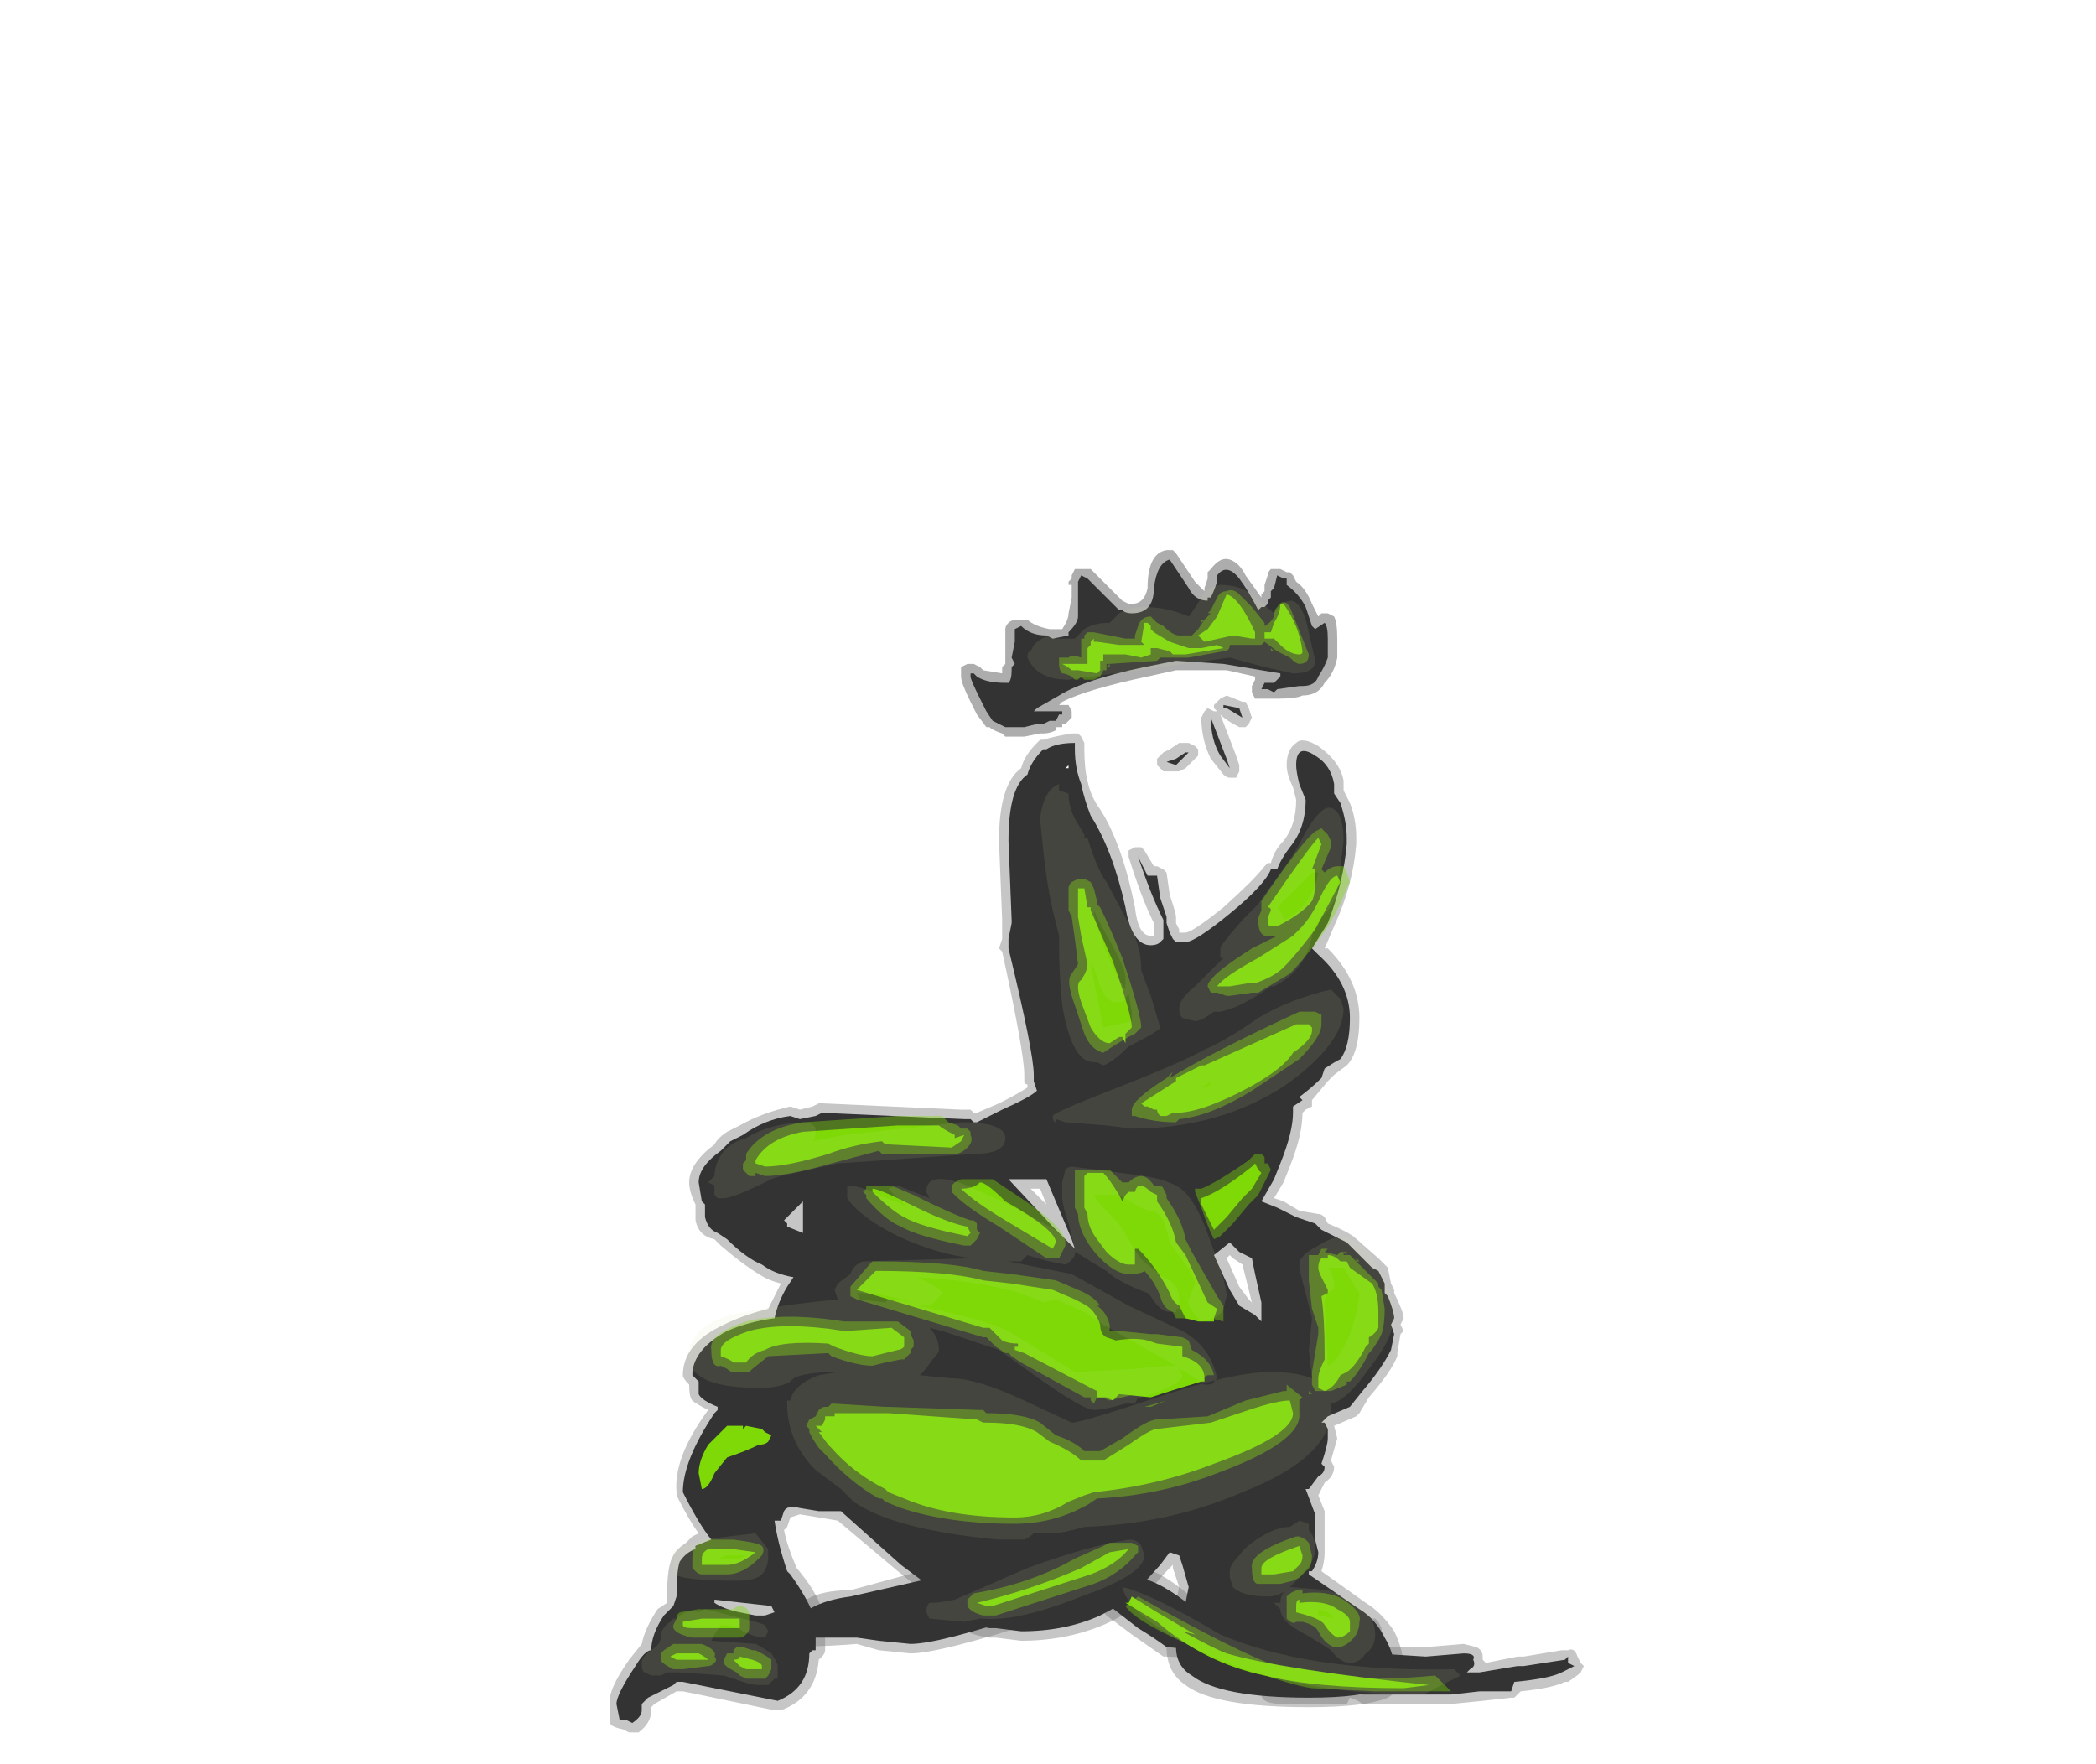 <?xml version="1.0" encoding="UTF-8" standalone="no"?>
<svg xmlns:ffdec="https://www.free-decompiler.com/flash" xmlns:xlink="http://www.w3.org/1999/xlink" ffdec:objectType="frame" height="195.3px" width="232.05px" xmlns="http://www.w3.org/2000/svg">
  <g transform="matrix(1.0, 0.0, 0.0, 1.0, 105.0, 190.4)">
    <use ffdec:characterId="1125" height="16.4" transform="matrix(7.0, 0.0, 0.0, 7.0, -37.45, -113.4)" width="15.4" xlink:href="#shape0"/>
    <use ffdec:characterId="1130" height="2.95" transform="matrix(7.0, 0.0, 0.0, 7.0, 1.4, -129.5)" width="5.95" xlink:href="#shape1"/>
    <use ffdec:characterId="1127" height="16.1" transform="matrix(7.0, 0.0, 0.0, 7.0, -36.75, -112.35)" width="15.15" xlink:href="#shape2"/>
    <use ffdec:characterId="1131" height="1.4" transform="matrix(7.0, 0.0, 0.0, 7.0, 12.25, -124.95)" width="4.0" xlink:href="#shape3"/>
    <use ffdec:characterId="1129" height="17.55" transform="matrix(7.0, 0.0, 0.0, 7.0, -33.95, -125.65)" width="12.95" xlink:href="#shape4"/>
  </g>
  <defs>
    <g id="shape0" transform="matrix(1.0, 0.0, 0.0, 1.0, 5.35, 16.2)">
      <path d="M1.4 -15.45 L1.45 -15.5 1.5 -15.5 Q1.65 -15.55 1.95 -15.6 L2.05 -15.6 2.1 -15.55 2.15 -15.45 2.15 -15.35 Q2.15 -15.05 2.2 -14.85 2.25 -14.6 2.4 -14.4 2.75 -13.85 2.95 -12.85 3.0 -12.4 3.2 -12.4 L3.25 -12.4 3.25 -12.6 Q3.05 -13.0 2.85 -13.65 2.85 -13.7 2.85 -13.75 L2.95 -13.8 3.05 -13.8 3.1 -13.75 3.25 -13.5 3.3 -13.5 3.4 -13.45 3.45 -13.4 3.5 -13.05 Q3.6 -12.75 3.6 -12.7 L3.6 -12.6 3.65 -12.5 3.65 -12.45 3.75 -12.45 Q3.85 -12.45 4.35 -12.85 4.85 -13.3 5.0 -13.5 L5.05 -13.55 5.1 -13.55 Q5.15 -13.75 5.3 -13.9 5.5 -14.15 5.5 -14.55 L5.45 -14.75 Q5.35 -14.95 5.35 -15.1 5.35 -15.35 5.5 -15.45 5.6 -15.55 5.85 -15.4 6.2 -15.15 6.25 -14.85 L6.25 -14.7 6.35 -14.5 Q6.45 -14.25 6.45 -13.95 L6.45 -13.85 Q6.4 -13.2 6.1 -12.55 L5.95 -12.2 6.0 -12.2 Q6.5 -11.7 6.5 -11.1 6.5 -10.55 6.3 -10.35 L6.1 -10.2 6.0 -10.1 5.75 -9.8 5.75 -9.7 5.65 -9.65 5.6 -9.6 Q5.6 -9.25 5.4 -8.75 L5.3 -8.5 5.15 -8.25 5.3 -8.2 5.55 -8.05 5.85 -8.0 Q5.9 -8.0 5.95 -7.95 L6.0 -7.85 Q6.25 -7.75 6.4 -7.65 L6.8 -7.3 6.95 -7.15 7.0 -6.9 7.05 -6.8 7.05 -6.75 Q7.2 -6.45 7.2 -6.35 L7.15 -6.25 7.2 -6.15 7.15 -6.1 7.1 -5.8 7.1 -5.75 Q7.0 -5.5 6.65 -5.1 L6.5 -4.85 6.45 -4.8 6.1 -4.65 6.15 -4.45 6.05 -4.1 6.1 -4.0 Q6.1 -3.85 5.95 -3.75 L5.85 -3.55 5.95 -3.3 5.95 -2.65 Q5.95 -2.5 5.9 -2.35 L6.6 -1.85 Q6.85 -1.7 7.05 -1.4 7.2 -1.1 7.2 -0.8 7.2 -0.5 6.95 -0.35 6.6 -0.2 5.7 -0.2 4.2 -0.2 3.75 -0.55 3.45 -0.75 3.45 -1.15 3.45 -1.25 3.55 -1.65 L3.65 -2.1 3.55 -2.4 3.55 -2.45 3.45 -2.35 3.0 -1.85 Q2.8 -1.65 2.45 -1.5 1.85 -1.25 1.15 -1.25 L0.75 -1.3 0.65 -1.3 Q0.25 -1.35 0.1 -1.55 L-0.05 -1.75 -0.8 -2.35 -1.75 -3.15 -2.35 -3.25 -2.5 -3.2 -2.55 -3.05 -2.6 -3.0 Q-2.55 -2.75 -2.4 -2.4 -2.1 -2.05 -2.0 -1.75 L-2.0 -1.7 -1.95 -1.65 -1.95 -1.1 Q-1.95 -1.05 -2.0 -1.0 L-2.05 -0.95 Q-2.1 -0.35 -2.65 -0.15 L-2.75 -0.15 -3.95 -0.4 -4.2 -0.45 -4.3 -0.45 -4.65 -0.25 -4.7 -0.2 -4.7 -0.15 Q-4.7 0.05 -4.9 0.2 L-5.05 0.2 -5.15 0.15 Q-5.4 0.1 -5.35 0.0 L-5.35 -0.25 Q-5.4 -0.45 -5.05 -0.95 L-4.85 -1.2 Q-4.8 -1.45 -4.6 -1.75 L-4.45 -1.85 -4.45 -1.95 Q-4.45 -2.45 -4.35 -2.6 -4.3 -2.7 -4.15 -2.8 L-4.05 -2.9 -3.95 -2.95 Q-4.1 -3.15 -4.3 -3.55 L-4.3 -3.6 Q-4.35 -4.15 -3.8 -4.9 -4.0 -5.0 -4.05 -5.05 -4.1 -5.1 -4.1 -5.3 -4.2 -5.4 -4.2 -5.45 -4.2 -5.95 -3.55 -6.25 -3.25 -6.4 -2.85 -6.5 L-2.65 -6.9 Q-2.85 -6.95 -3.0 -7.05 -3.25 -7.2 -3.6 -7.5 L-3.7 -7.6 Q-3.95 -7.65 -4.0 -7.9 L-4.0 -8.15 Q-4.1 -8.35 -4.1 -8.5 -4.1 -8.8 -3.7 -9.1 -3.65 -9.2 -3.5 -9.3 L-3.3 -9.4 Q-2.95 -9.6 -2.5 -9.7 L-2.35 -9.65 -2.15 -9.7 -2.05 -9.75 -2.0 -9.75 0.2 -9.65 0.35 -9.65 0.4 -9.6 0.45 -9.6 0.8 -9.75 Q1.1 -9.9 1.25 -10.0 L1.25 -10.05 Q1.2 -10.05 1.2 -10.1 L1.2 -10.2 Q1.2 -10.55 0.85 -12.15 L0.8 -12.2 0.85 -12.35 0.85 -12.65 0.8 -13.9 Q0.8 -14.8 1.15 -15.05 1.2 -15.25 1.4 -15.45 M1.8 -15.05 L1.95 -15.0 1.95 -15.1 1.8 -15.05 M4.65 -16.1 L4.7 -16.1 4.75 -16.0 4.8 -15.85 4.75 -15.75 4.7 -15.7 4.6 -15.7 Q4.4 -15.8 4.3 -15.9 L4.3 -15.9 4.55 -15.25 4.6 -15.1 4.6 -15.0 4.55 -14.9 4.45 -14.9 Q4.4 -14.9 4.35 -14.95 L4.15 -15.2 Q4.0 -15.5 4.0 -15.85 L4.05 -15.95 4.1 -16.0 4.2 -15.95 4.25 -15.95 4.2 -16.0 4.2 -16.05 4.3 -16.15 4.4 -16.2 4.65 -16.1 M3.9 -15.2 L3.75 -15.05 3.65 -15.0 3.4 -15.0 3.3 -15.1 Q3.3 -15.15 3.3 -15.2 L3.4 -15.3 3.5 -15.35 3.65 -15.45 3.8 -15.45 3.9 -15.4 3.95 -15.35 3.95 -15.25 3.9 -15.2 M1.3 -8.4 L1.55 -8.15 1.45 -8.4 1.3 -8.4 M4.4 -7.3 L4.6 -6.85 4.75 -6.65 4.8 -6.6 4.65 -7.2 4.5 -7.3 4.45 -7.35 4.4 -7.3" fill="#727272" fill-opacity="0.4" fill-rule="evenodd" stroke="none"/>
      <path d="M2.8 -2.95 L2.85 -2.9 Q3.15 -2.7 3.15 -2.6 L3.15 -2.55 Q3.15 -2.5 3.1 -2.4 3.45 -2.3 3.95 -1.85 4.6 -1.55 5.85 -1.5 5.9 -1.55 6.0 -1.55 L6.35 -1.6 6.75 -1.6 6.8 -1.55 6.85 -1.45 6.85 -1.4 6.8 -1.25 6.85 -1.25 6.95 -1.2 6.95 -1.15 Q7.2 -1.15 7.55 -1.15 L8.15 -1.2 8.35 -1.15 Q8.45 -1.1 8.45 -1.0 L8.45 -0.95 8.5 -0.9 9.0 -1.0 9.1 -1.0 9.7 -1.1 9.8 -1.1 Q9.9 -1.15 9.95 -1.0 L10.0 -0.9 10.05 -0.85 10.0 -0.75 Q9.95 -0.7 9.8 -0.6 L9.75 -0.6 Q9.55 -0.5 9.05 -0.45 L8.95 -0.35 8.9 -0.35 8.45 -0.3 7.95 -0.25 6.55 -0.25 Q6.5 -0.3 6.35 -0.35 L6.3 -0.25 5.3 -0.25 Q4.95 -0.25 4.95 -0.4 L4.95 -0.45 5.0 -0.55 4.9 -0.65 4.85 -0.8 Q4.6 -0.85 4.5 -0.95 L3.45 -1.0 3.4 -1.0 2.9 -1.35 2.5 -1.65 Q2.45 -1.7 2.45 -1.75 L2.45 -1.85 2.5 -1.95 Q2.1 -1.75 1.4 -1.55 -0.15 -1.05 -0.6 -1.05 L-1.1 -1.1 -1.45 -1.2 Q-2.0 -1.15 -3.0 -1.15 L-3.05 -1.15 Q-3.3 -1.25 -3.25 -1.45 L-3.25 -1.5 -3.15 -1.55 -2.25 -1.9 Q-2.0 -2.05 -1.55 -2.05 L-0.45 -2.35 0.25 -2.55 1.0 -2.75 1.05 -2.8 1.25 -2.95 Q1.6 -3.15 1.95 -3.0 L2.0 -2.95 Q2.05 -2.9 2.05 -2.7 L2.05 -2.65 2.2 -2.7 Q2.65 -2.95 2.8 -2.95" fill="#727272" fill-opacity="0.4" fill-rule="evenodd" stroke="none"/>
    </g>
    <g id="shape1" transform="matrix(1.0, 0.0, 0.0, 1.0, -0.2, 18.5)">
      <path d="M3.45 -18.5 L3.55 -18.5 3.6 -18.45 3.9 -18.0 4.05 -17.85 4.05 -17.9 4.1 -18.05 4.1 -18.15 4.15 -18.2 Q4.3 -18.4 4.45 -18.35 4.6 -18.3 4.7 -18.1 L4.95 -17.75 4.95 -17.8 5.0 -17.85 5.0 -17.95 5.05 -18.1 Q5.05 -18.15 5.1 -18.2 L5.25 -18.2 5.35 -18.15 5.4 -18.15 5.45 -18.1 5.5 -18.0 Q5.65 -17.9 5.75 -17.65 L5.85 -17.45 5.9 -17.5 6.0 -17.5 6.1 -17.45 Q6.15 -17.35 6.15 -17.1 L6.15 -16.8 Q6.1 -16.55 5.95 -16.4 5.85 -16.2 5.6 -16.2 5.5 -16.15 5.2 -16.15 L4.85 -16.15 4.8 -16.25 Q4.8 -16.3 4.8 -16.35 L4.85 -16.45 4.85 -16.5 4.4 -16.6 3.6 -16.6 3.15 -16.5 Q2.2 -16.3 1.8 -16.1 L1.75 -16.05 1.9 -16.05 1.95 -15.95 1.95 -15.85 1.85 -15.75 1.8 -15.75 1.8 -15.7 1.7 -15.7 1.7 -15.65 Q1.6 -15.6 1.5 -15.6 L1.45 -15.6 1.2 -15.55 0.9 -15.55 0.85 -15.6 Q0.7 -15.65 0.65 -15.7 L0.6 -15.7 0.45 -15.9 0.35 -16.1 Q0.2 -16.4 0.2 -16.5 L0.2 -16.65 0.3 -16.7 0.4 -16.7 0.5 -16.65 0.55 -16.6 0.85 -16.55 0.85 -16.65 0.9 -16.7 0.9 -17.25 Q0.9 -17.3 0.95 -17.35 1.0 -17.4 1.1 -17.4 L1.25 -17.4 Q1.35 -17.3 1.6 -17.25 L1.8 -17.25 Q1.9 -17.4 1.9 -17.5 L1.95 -17.75 1.95 -17.95 1.9 -17.95 1.9 -18.0 1.95 -18.05 1.95 -18.1 2.0 -18.2 2.25 -18.2 2.75 -17.7 2.85 -17.65 2.9 -17.65 Q3.1 -17.65 3.15 -17.9 3.15 -18.45 3.45 -18.5 M4.95 -17.7 L4.95 -17.7" fill="#333333" fill-opacity="0.4" fill-rule="evenodd" stroke="none"/>
      <path d="M3.5 -18.35 L3.8 -17.9 Q3.9 -17.7 4.1 -17.7 L4.1 -17.75 4.15 -17.75 Q4.2 -17.85 4.25 -18.0 L4.25 -18.1 Q4.4 -18.3 4.6 -18.05 4.75 -17.85 4.9 -17.55 L4.95 -17.6 5.0 -17.6 5.05 -17.65 5.05 -17.7 5.1 -17.75 5.1 -17.85 5.15 -17.9 5.2 -18.1 5.3 -18.05 5.35 -18.05 5.35 -17.95 Q5.55 -17.8 5.65 -17.6 L5.75 -17.3 5.8 -17.25 5.95 -17.35 Q6.0 -17.3 6.0 -17.1 L6.0 -16.8 Q5.95 -16.65 5.85 -16.5 5.8 -16.35 5.6 -16.35 L5.55 -16.35 5.2 -16.3 5.15 -16.25 5.05 -16.3 4.95 -16.3 5.0 -16.4 5.15 -16.4 5.25 -16.5 5.25 -16.55 4.35 -16.7 3.6 -16.75 3.1 -16.65 Q2.15 -16.45 1.75 -16.2 L1.4 -16.0 1.35 -15.95 1.3 -15.95 1.8 -15.95 1.8 -15.9 1.75 -15.9 1.7 -15.8 1.6 -15.8 1.5 -15.75 1.4 -15.75 1.2 -15.7 0.9 -15.7 Q0.8 -15.75 0.7 -15.8 L0.6 -15.95 0.5 -16.15 Q0.35 -16.45 0.35 -16.5 L0.35 -16.55 0.4 -16.55 0.45 -16.5 Q0.6 -16.4 0.9 -16.4 L0.95 -16.4 Q1.0 -16.45 1.0 -16.6 L1.0 -16.65 1.05 -16.7 1.0 -16.8 1.05 -17.05 1.05 -17.25 1.15 -17.3 Q1.3 -17.15 1.55 -17.15 L1.65 -17.1 1.9 -17.15 1.9 -17.2 Q2.05 -17.35 2.05 -17.45 L2.05 -18.0 2.1 -18.1 2.2 -18.05 2.7 -17.55 2.75 -17.55 Q2.8 -17.5 2.9 -17.5 3.25 -17.5 3.25 -17.9 3.3 -18.3 3.5 -18.35" fill="#333333" fill-rule="evenodd" stroke="none"/>
    </g>
    <g id="shape2" transform="matrix(1.0, 0.0, 0.0, 1.0, 5.25, 16.05)">
      <path d="M1.9 -15.05 L1.9 -15.1 1.85 -15.05 1.9 -15.05 M3.75 -15.3 L3.8 -15.3 3.6 -15.1 3.45 -15.15 3.6 -15.2 3.75 -15.3 M4.35 -16.05 L4.6 -16.0 4.65 -15.85 4.4 -16.0 4.35 -16.0 4.35 -16.05 M1.55 -15.35 Q1.7 -15.45 2.0 -15.45 L2.0 -15.35 Q2.0 -15.05 2.1 -14.8 2.15 -14.55 2.25 -14.3 2.6 -13.75 2.8 -12.85 2.9 -12.25 3.2 -12.25 3.3 -12.25 3.35 -12.3 L3.4 -12.35 3.4 -12.65 Q3.2 -13.05 3.0 -13.65 L3.15 -13.35 3.2 -13.35 Q3.25 -13.35 3.3 -13.35 L3.35 -13.0 3.45 -12.7 3.45 -12.6 3.5 -12.45 3.55 -12.35 3.6 -12.3 3.75 -12.3 Q3.9 -12.3 4.45 -12.75 5.0 -13.2 5.1 -13.45 L5.2 -13.45 Q5.25 -13.6 5.4 -13.8 5.65 -14.1 5.65 -14.55 L5.55 -14.8 Q5.5 -15.0 5.5 -15.1 5.5 -15.45 5.8 -15.25 6.05 -15.1 6.1 -14.8 L6.1 -14.65 6.2 -14.5 Q6.3 -14.2 6.3 -13.95 L6.3 -13.85 Q6.25 -13.25 6.0 -12.6 L5.75 -12.2 5.85 -12.1 Q6.35 -11.65 6.35 -11.1 6.35 -10.65 6.2 -10.45 6.1 -10.4 5.95 -10.3 L5.9 -10.15 Q5.75 -10.0 5.55 -9.85 L5.6 -9.8 5.45 -9.7 5.45 -9.6 Q5.45 -9.3 5.25 -8.8 L5.15 -8.55 4.95 -8.2 5.2 -8.1 5.5 -7.95 5.8 -7.85 5.9 -7.75 6.3 -7.55 6.7 -7.15 6.8 -7.1 6.9 -6.9 6.9 -6.75 6.95 -6.7 Q7.05 -6.45 7.05 -6.35 L7.0 -6.25 7.05 -6.1 7.0 -5.85 Q6.85 -5.55 6.55 -5.2 L6.35 -4.95 6.0 -4.8 5.9 -4.7 Q6.0 -4.7 5.95 -4.7 L6.0 -4.6 6.0 -4.45 Q6.0 -4.35 5.9 -4.05 L5.95 -4.0 Q5.95 -3.9 5.85 -3.85 L5.7 -3.65 5.65 -3.65 5.8 -3.25 5.8 -2.85 5.85 -2.65 Q5.85 -2.5 5.75 -2.35 L5.7 -2.35 5.7 -2.3 6.5 -1.75 Q6.75 -1.6 6.9 -1.3 7.05 -1.05 7.05 -0.8 L6.85 -0.5 Q6.55 -0.35 5.7 -0.35 4.3 -0.35 3.85 -0.7 3.6 -0.85 3.6 -1.15 L3.7 -1.6 3.8 -2.1 3.7 -2.45 3.65 -2.6 3.5 -2.65 3.35 -2.45 2.9 -1.95 Q2.7 -1.8 2.4 -1.65 1.85 -1.4 1.15 -1.4 L0.75 -1.45 0.65 -1.45 Q0.35 -1.5 0.15 -1.65 L0.05 -1.85 -0.75 -2.45 -1.7 -3.3 -2.05 -3.3 -2.35 -3.35 Q-2.55 -3.4 -2.6 -3.3 L-2.65 -3.15 -2.75 -3.15 Q-2.7 -2.8 -2.55 -2.35 L-2.5 -2.3 Q-2.25 -1.95 -2.15 -1.7 L-2.1 -1.4 -2.1 -1.1 -2.15 -1.1 -2.2 -1.05 Q-2.2 -0.5 -2.7 -0.3 L-4.2 -0.6 -4.3 -0.6 -4.35 -0.55 -4.75 -0.35 -4.85 -0.25 -4.85 -0.15 Q-4.85 -0.05 -5.0 0.05 L-5.1 0.0 -5.2 0.0 -5.25 -0.25 Q-5.25 -0.4 -4.95 -0.85 -4.8 -1.1 -4.7 -1.1 -4.7 -1.35 -4.5 -1.65 L-4.35 -1.8 -4.3 -1.95 Q-4.3 -2.35 -4.25 -2.5 -4.15 -2.65 -4.0 -2.7 L-4.0 -2.75 -3.75 -2.85 Q-3.95 -3.1 -4.2 -3.6 -4.2 -4.1 -3.7 -4.85 L-3.65 -4.9 -3.65 -4.95 Q-3.9 -5.05 -3.95 -5.15 L-3.95 -5.35 -4.05 -5.45 Q-4.05 -5.85 -3.5 -6.15 -3.15 -6.3 -2.75 -6.35 -2.7 -6.6 -2.55 -6.85 L-2.45 -7.0 Q-2.75 -7.05 -2.95 -7.2 -3.2 -7.3 -3.5 -7.6 L-3.65 -7.7 Q-3.8 -7.75 -3.85 -7.95 L-3.85 -8.15 -3.9 -8.2 -3.95 -8.5 Q-3.95 -8.75 -3.6 -9.0 L-3.45 -9.15 -3.25 -9.25 Q-2.9 -9.5 -2.5 -9.55 L-2.35 -9.5 -2.1 -9.55 -2.0 -9.6 0.25 -9.5 0.35 -9.5 0.4 -9.45 0.45 -9.45 0.85 -9.65 Q1.3 -9.85 1.4 -9.95 L1.35 -10.1 1.35 -10.2 Q1.35 -10.55 0.95 -12.2 L0.95 -12.35 1.0 -12.6 1.0 -12.65 0.95 -13.9 Q0.95 -14.75 1.25 -14.95 1.3 -15.15 1.5 -15.35 L1.55 -15.35 M4.15 -15.85 L4.4 -15.2 4.45 -15.05 4.3 -15.25 Q4.15 -15.5 4.15 -15.85 M0.95 -8.55 L1.65 -7.8 2.0 -7.45 1.95 -7.6 1.55 -8.55 0.95 -8.55 M4.45 -7.55 L4.2 -7.35 4.45 -6.8 4.6 -6.55 4.85 -6.4 4.95 -6.3 4.95 -6.6 4.85 -7.05 4.8 -7.3 4.6 -7.4 4.45 -7.55 M-2.4 -8.1 L-2.6 -7.9 -2.55 -7.85 -2.55 -7.8 -2.3 -7.7 -2.3 -8.2 -2.4 -8.1 M-3.7 -1.85 Q-3.55 -1.75 -3.3 -1.7 L-3.05 -1.65 -2.9 -1.65 -2.75 -1.7 -2.8 -1.8 -3.7 -1.9 -3.7 -1.85" fill="#333333" fill-rule="evenodd" stroke="none"/>
      <path d="M1.9 -2.85 L1.9 -2.7 Q1.8 -2.35 1.55 -2.35 L1.55 -2.3 1.7 -2.3 2.25 -2.6 Q2.7 -2.8 2.8 -2.8 L3.0 -2.6 Q3.0 -2.2 1.35 -1.7 -0.15 -1.2 -0.6 -1.2 L-1.1 -1.25 -1.45 -1.3 Q-2.0 -1.3 -3.0 -1.3 -3.1 -1.35 -3.1 -1.45 L-2.2 -1.75 Q-1.95 -1.9 -1.55 -1.95 L-0.45 -2.2 0.3 -2.4 Q0.9 -2.6 1.05 -2.65 L1.3 -2.8 Q1.6 -3.0 1.85 -2.85 L1.9 -2.85 M2.8 -2.15 L3.0 -2.25 Q3.35 -2.2 3.9 -1.75 4.55 -1.4 5.95 -1.35 5.95 -1.5 6.35 -1.45 L6.7 -1.45 Q6.65 -1.3 6.65 -1.15 L6.65 -1.1 6.8 -1.1 6.75 -1.05 7.55 -1.0 8.15 -1.05 Q8.35 -1.05 8.3 -0.95 8.35 -0.85 8.25 -0.8 L8.2 -0.75 8.4 -0.75 9.0 -0.85 9.1 -0.85 9.75 -0.95 9.8 -1.0 9.8 -0.9 9.9 -0.85 9.7 -0.75 Q9.5 -0.65 8.95 -0.6 L8.9 -0.45 8.4 -0.45 7.95 -0.4 6.55 -0.4 Q6.5 -0.4 6.3 -0.55 L5.9 -0.65 5.9 -0.55 Q6.0 -0.45 6.25 -0.4 L5.3 -0.4 5.1 -0.45 5.3 -0.65 5.65 -0.65 5.05 -0.7 Q4.95 -0.8 4.95 -0.95 4.6 -1.0 4.55 -1.05 L3.45 -1.15 Q3.25 -1.3 3.0 -1.45 L2.55 -1.8 Q2.7 -2.1 2.8 -2.15" fill="#333333" fill-rule="evenodd" stroke="none"/>
    </g>
    <g id="shape3" transform="matrix(1.0, 0.0, 0.0, 1.0, -1.75, 17.85)">
      <path d="M4.4 -17.85 Q4.5 -17.9 4.6 -17.8 L4.8 -17.6 5.0 -17.35 5.0 -17.3 Q5.1 -17.35 5.15 -17.45 5.15 -17.55 5.2 -17.6 5.3 -17.75 5.4 -17.6 L5.7 -16.85 Q5.7 -16.7 5.55 -16.7 5.5 -16.7 5.4 -16.8 L5.2 -16.9 5.0 -17.05 4.95 -17.0 4.45 -17.0 Q4.45 -16.9 4.35 -16.9 L3.8 -16.8 3.35 -16.8 3.3 -16.75 2.55 -16.7 2.55 -16.65 2.5 -16.65 2.5 -16.6 2.45 -16.6 2.4 -16.5 2.3 -16.45 2.15 -16.45 2.1 -16.5 2.05 -16.45 2.0 -16.45 1.95 -16.5 Q1.85 -16.55 1.8 -16.55 1.75 -16.6 1.75 -16.7 L1.75 -16.8 1.9 -16.8 Q1.95 -16.85 2.1 -16.8 L2.1 -17.1 2.15 -17.1 2.15 -17.15 2.2 -17.2 2.3 -17.2 2.8 -17.1 2.95 -17.1 2.95 -17.15 3.0 -17.3 Q3.05 -17.45 3.2 -17.45 L3.3 -17.35 3.4 -17.3 Q3.55 -17.15 3.65 -17.15 L3.85 -17.15 3.95 -17.25 4.05 -17.4 4.0 -17.35 4.0 -17.4 4.05 -17.4 4.15 -17.5 4.1 -17.5 4.15 -17.55 4.25 -17.75 Q4.3 -17.85 4.4 -17.85 M2.4 -16.9 L2.4 -16.95 2.35 -16.9 2.4 -16.9 M2.5 -16.65 L2.55 -16.7 2.5 -16.7 2.5 -16.65 M5.1 -16.95 L5.15 -16.9 5.1 -16.9 5.1 -16.95 5.1 -16.95 M5.7 -16.95 L5.7 -16.95 M4.5 -17.6 L4.25 -17.3 4.75 -17.3 4.5 -17.6 M5.7 -16.75 L5.7 -16.75 M3.85 -17.25 L3.85 -17.25 M3.2 -17.05 L3.25 -17.1 3.2 -17.1 3.2 -17.05" fill="#7ed907" fill-opacity="0.4" fill-rule="evenodd" stroke="none"/>
      <path d="M2.35 -17.05 L2.7 -17.0 3.1 -17.0 3.05 -17.05 3.1 -17.35 3.15 -17.35 3.2 -17.3 3.2 -17.25 3.25 -17.2 3.5 -17.05 3.8 -16.95 4.0 -16.95 4.25 -17.0 4.35 -16.95 3.75 -16.85 3.55 -16.85 3.5 -16.9 3.3 -16.95 3.2 -16.95 3.2 -16.85 3.05 -16.8 2.8 -16.85 2.45 -16.85 2.45 -16.75 2.4 -16.75 2.4 -16.6 2.35 -16.55 2.05 -16.6 1.95 -16.6 Q1.9 -16.65 1.8 -16.7 L2.2 -16.7 2.2 -16.95 2.25 -17.0 2.25 -17.05 2.3 -17.1 2.3 -17.05 2.35 -17.05 M5.25 -17.65 L5.3 -17.65 Q5.55 -17.3 5.6 -16.9 5.6 -16.85 5.55 -16.85 5.4 -16.85 5.25 -17.0 L5.15 -17.1 5.0 -17.1 5.0 -17.2 5.1 -17.2 5.15 -17.35 Q5.25 -17.5 5.25 -17.65 M4.85 -17.1 L4.8 -17.1 4.5 -17.15 4.05 -17.05 3.95 -17.15 4.1 -17.25 4.25 -17.45 4.4 -17.8 Q4.6 -17.75 4.85 -17.2 L4.85 -17.1" fill="#7ed907" fill-rule="evenodd" stroke="none"/>
    </g>
    <g id="shape4" transform="matrix(1.0, 0.0, 0.0, 1.0, 4.85, 17.95)">
      <path d="M6.05 -13.9 L6.05 -13.8 5.9 -13.45 5.95 -13.4 Q6.05 -13.5 6.15 -13.5 L6.25 -13.5 6.3 -13.4 6.35 -13.25 6.3 -13.15 Q6.15 -12.75 5.9 -12.4 5.6 -12.0 5.4 -11.8 L4.9 -11.5 4.8 -11.5 4.45 -11.45 4.4 -11.45 4.25 -11.5 Q4.2 -11.5 4.15 -11.5 L4.1 -11.6 Q4.1 -11.65 4.15 -11.7 4.25 -11.85 4.8 -12.2 L5.2 -12.4 5.1 -12.4 Q4.9 -12.35 4.9 -12.65 4.9 -12.7 4.95 -12.8 L4.95 -12.95 Q5.6 -13.9 5.8 -14.05 L5.9 -14.1 6.0 -14.0 6.05 -13.9 M5.9 -11.15 L5.9 -11.0 Q5.9 -10.8 5.55 -10.45 L5.55 -10.45 Q5.25 -10.25 4.8 -9.95 4.15 -9.55 3.65 -9.5 L3.6 -9.45 Q3.25 -9.45 2.95 -9.55 L2.9 -9.55 2.9 -9.65 Q2.9 -9.8 3.45 -10.15 L3.55 -10.25 3.5 -10.15 Q4.15 -10.55 5.55 -11.2 L5.8 -11.2 5.9 -11.15 M5.95 -7.4 L6.15 -7.35 6.2 -7.4 6.3 -7.4 6.3 -7.35 6.35 -7.35 6.8 -6.9 6.8 -6.85 6.85 -6.8 6.9 -6.5 Q6.9 -6.25 6.85 -6.1 L6.8 -6.0 6.7 -5.85 6.65 -5.8 Q6.5 -5.5 6.35 -5.35 L6.3 -5.35 6.3 -5.3 6.05 -5.2 5.8 -5.2 5.75 -5.3 5.75 -5.5 5.85 -6.1 5.85 -6.2 5.75 -6.5 5.7 -6.95 5.7 -7.35 5.85 -7.35 5.9 -7.45 6.0 -7.45 5.95 -7.4 M6.25 -7.35 L6.3 -7.35 6.25 -7.4 6.25 -7.35 M6.45 -7.25 L6.5 -7.25 6.45 -7.3 6.45 -7.25 M3.0 -10.9 L2.95 -10.85 2.85 -10.8 2.6 -10.65 2.45 -10.55 Q2.25 -10.6 2.15 -10.85 L2.0 -11.3 Q1.85 -11.7 1.95 -11.8 L2.05 -11.95 2.0 -12.35 1.95 -12.7 1.9 -12.8 1.9 -13.15 Q1.9 -13.2 1.95 -13.25 L2.05 -13.3 2.15 -13.3 2.25 -13.25 2.3 -13.15 2.35 -12.95 2.35 -12.9 2.4 -12.85 Q2.55 -12.55 2.75 -12.05 3.05 -11.15 3.05 -10.95 L3.0 -10.9 M0.3 -9.35 L0.35 -9.3 0.35 -9.25 Q0.4 -9.15 0.3 -9.05 0.2 -8.95 0.1 -8.95 L-1.05 -8.95 -1.1 -9.0 -1.85 -8.8 Q-2.55 -8.6 -2.9 -8.6 L-3.05 -8.65 -3.05 -8.6 -3.15 -8.6 -3.25 -8.7 -3.25 -8.8 -3.2 -8.85 -3.2 -8.95 Q-2.95 -9.35 -2.3 -9.45 L-0.8 -9.55 -0.1 -9.55 0.0 -9.45 0.15 -9.4 0.2 -9.35 0.3 -9.35 M0.25 -8.55 L0.7 -8.55 1.0 -8.35 Q1.85 -7.8 1.85 -7.55 L1.85 -7.5 Q1.8 -7.4 1.75 -7.3 L1.65 -7.3 Q1.6 -7.3 1.55 -7.3 L0.8 -7.8 Q0.3 -8.1 0.1 -8.3 L0.05 -8.35 0.05 -8.45 0.1 -8.5 0.2 -8.55 0.25 -8.55 M0.35 -7.5 L0.25 -7.5 Q-0.5 -7.65 -0.75 -7.8 -1.0 -7.9 -1.3 -8.25 L-1.3 -8.3 -1.35 -8.35 -1.3 -8.4 -1.3 -8.45 -0.9 -8.45 -0.55 -8.3 Q0.05 -8.0 0.35 -7.9 L0.4 -7.9 0.45 -7.85 0.45 -7.75 0.5 -7.7 0.45 -7.6 0.35 -7.5 M2.75 -8.5 L2.85 -8.5 Q2.95 -8.6 3.05 -8.6 3.15 -8.6 3.25 -8.45 3.4 -8.45 3.4 -8.4 L3.45 -8.3 3.45 -8.25 Q3.7 -7.9 3.75 -7.6 L3.85 -7.4 4.25 -6.7 4.35 -6.55 4.35 -6.3 4.15 -6.35 3.6 -6.35 3.55 -6.45 Q3.4 -6.5 3.35 -6.7 3.25 -6.95 3.1 -7.1 3.05 -7.05 2.85 -7.05 2.65 -7.05 2.4 -7.3 2.3 -7.4 2.2 -7.55 2.05 -7.8 2.05 -8.0 L2.0 -8.1 2.0 -8.7 2.55 -8.7 2.75 -8.5 M4.8 -8.9 L4.85 -8.95 4.95 -8.95 5.0 -8.9 5.0 -8.8 5.05 -8.8 5.1 -8.7 4.9 -8.3 4.75 -8.15 4.5 -7.85 4.3 -7.65 4.2 -7.6 Q4.1 -7.8 4.0 -8.1 L3.9 -8.35 3.9 -8.4 Q3.95 -8.4 4.0 -8.4 4.25 -8.5 4.75 -8.85 L4.8 -8.9 M4.1 -10.5 L4.1 -10.5 M5.6 -5.3 L5.6 -5.3 M3.3 -6.1 L3.7 -6.05 3.8 -6.0 3.85 -5.85 Q4.15 -5.7 4.2 -5.45 L4.1 -5.45 Q4.05 -5.4 3.15 -5.2 L2.55 -5.05 Q2.45 -5.1 2.35 -5.1 L2.3 -5.0 2.25 -5.05 2.25 -5.1 2.15 -5.1 1.15 -5.65 1.0 -5.75 0.95 -5.8 0.9 -5.8 0.75 -5.9 0.6 -6.05 0.55 -6.05 -1.45 -6.65 -1.55 -6.7 -1.55 -6.85 -1.25 -7.2 -1.2 -7.25 -1.15 -7.25 Q0.05 -7.25 0.55 -7.1 L1.0 -7.05 1.7 -6.95 2.05 -6.8 Q2.3 -6.7 2.4 -6.55 L2.35 -6.55 Q2.5 -6.45 2.55 -6.25 L2.55 -6.15 2.7 -6.15 3.2 -6.1 3.3 -6.1 M4.1 -4.8 L4.7 -5.05 5.3 -5.2 5.35 -5.2 5.35 -5.3 5.6 -5.1 5.55 -5.05 5.55 -4.85 Q5.6 -4.4 4.25 -3.9 3.35 -3.55 2.35 -3.5 L2.2 -3.4 2.0 -3.3 Q1.55 -3.1 1.05 -3.1 0.0 -3.1 -0.75 -3.35 L-1.0 -3.45 -1.05 -3.5 -1.1 -3.5 Q-1.55 -3.75 -1.95 -4.2 L-2.05 -4.3 -2.15 -4.45 -2.2 -4.55 -2.2 -4.6 -2.25 -4.65 -2.2 -4.75 -2.1 -4.8 -2.05 -4.9 Q-2.0 -4.95 -1.95 -4.95 L-1.9 -4.95 -1.85 -5.0 -1.8 -5.0 -1.0 -4.95 -0.95 -4.95 0.5 -4.9 0.55 -4.9 0.6 -4.85 Q1.2 -4.85 1.45 -4.7 L1.7 -4.5 Q2.0 -4.4 2.15 -4.25 L2.4 -4.25 2.75 -4.45 Q3.15 -4.75 3.3 -4.75 L4.1 -4.8 M3.1 -4.95 L3.45 -5.05 3.2 -4.95 3.1 -4.95 M5.7 -5.15 L5.7 -5.2 5.75 -5.15 5.7 -5.15 M2.85 -2.8 L2.9 -2.8 3.0 -2.75 3.0 -2.65 2.95 -2.6 Q2.7 -2.3 2.3 -2.15 L0.75 -1.65 0.55 -1.65 Q0.35 -1.7 0.3 -1.8 L0.3 -1.9 0.4 -2.0 Q1.3 -2.15 2.0 -2.55 L2.45 -2.75 2.55 -2.8 2.85 -2.8 M5.7 -2.8 L5.75 -2.6 Q5.75 -2.4 5.65 -2.35 L5.55 -2.25 5.45 -2.2 5.25 -2.15 4.9 -2.15 Q4.8 -2.15 4.8 -2.4 4.75 -2.65 5.5 -2.9 L5.55 -2.9 5.65 -2.85 5.7 -2.8 M5.35 -1.95 Q5.45 -2.05 5.55 -2.05 L5.6 -2.05 5.6 -2.0 Q6.0 -2.05 6.25 -1.9 6.55 -1.7 6.5 -1.55 6.5 -1.45 6.45 -1.35 6.35 -1.2 6.2 -1.15 L6.1 -1.15 Q5.95 -1.2 5.85 -1.4 5.8 -1.5 5.6 -1.55 L5.5 -1.55 Q5.45 -1.5 5.35 -1.6 L5.35 -1.95 M4.65 -0.8 L4.4 -0.95 4.0 -1.1 Q2.95 -1.55 2.8 -1.8 L3.0 -1.95 Q4.6 -1.05 5.2 -0.85 6.1 -0.55 7.7 -0.7 L7.95 -0.45 Q8.0 -0.45 7.8 -0.45 L6.75 -0.45 5.75 -0.5 Q5.4 -0.55 4.75 -0.8 L4.65 -0.8 M-0.8 -6.3 L-0.6 -6.15 -0.6 -6.1 -0.55 -6.0 -0.55 -5.9 -0.6 -5.85 -0.6 -5.8 -0.7 -5.7 -0.75 -5.7 -1.0 -5.65 -1.2 -5.6 Q-1.45 -5.6 -1.85 -5.75 L-1.9 -5.8 -2.85 -5.75 -3.1 -5.55 -3.15 -5.5 -3.4 -5.5 Q-3.45 -5.5 -3.5 -5.55 L-3.6 -5.6 Q-3.75 -5.55 -3.75 -5.85 -3.8 -6.1 -3.2 -6.3 -2.6 -6.45 -1.65 -6.3 L-0.8 -6.3 M-2.95 -2.75 Q-2.9 -2.7 -2.95 -2.6 L-3.0 -2.55 Q-3.25 -2.3 -3.5 -2.3 L-3.9 -2.3 Q-3.95 -2.3 -4.0 -2.35 L-4.05 -2.4 -4.05 -2.55 Q-4.05 -2.75 -3.9 -2.8 L-3.85 -2.8 -3.8 -2.85 -3.4 -2.85 Q-3.0 -2.8 -2.95 -2.75 M-4.35 -1.5 L-4.3 -1.6 -4.3 -1.65 -4.25 -1.7 -3.95 -1.75 -3.4 -1.75 Q-3.35 -1.8 -3.3 -1.8 -3.2 -1.8 -3.15 -1.7 L-3.15 -1.45 Q-3.15 -1.4 -3.2 -1.35 -3.25 -1.3 -3.3 -1.3 L-4.05 -1.3 Q-4.3 -1.35 -4.35 -1.45 L-4.35 -1.5 M-4.55 -1.05 L-4.5 -1.1 -4.35 -1.2 -3.9 -1.2 Q-3.65 -1.1 -3.7 -1.0 -3.65 -0.95 -3.7 -0.9 -3.75 -0.85 -3.8 -0.85 L-4.2 -0.8 -4.35 -0.8 Q-4.55 -0.9 -4.55 -0.95 L-4.55 -1.05 M-3.4 -1.05 L-3.4 -1.1 -3.35 -1.15 -3.25 -1.15 -3.1 -1.1 -3.05 -1.1 Q-2.85 -1.0 -2.8 -0.95 L-2.8 -0.8 -2.85 -0.7 -2.9 -0.65 -3.2 -0.65 -3.3 -0.7 -3.35 -0.75 Q-3.55 -0.85 -3.55 -0.9 L-3.55 -0.95 -3.5 -1.05 -3.4 -1.05" fill="#7ed907" fill-opacity="0.4" fill-rule="evenodd" stroke="none"/>
      <path d="M6.2 -13.25 L5.8 -12.5 Q5.5 -12.1 5.3 -11.9 5.15 -11.75 4.85 -11.65 L4.75 -11.65 4.45 -11.6 4.25 -11.6 Q4.35 -11.75 4.9 -12.05 L5.45 -12.4 5.55 -12.5 Q5.75 -12.7 5.9 -13.05 6.05 -13.35 6.15 -13.35 L6.2 -13.25 M5.8 -13.25 Q5.8 -13.05 5.75 -12.95 5.6 -12.75 5.2 -12.55 L5.1 -12.55 Q5.05 -12.55 5.05 -12.65 5.05 -12.7 5.1 -12.8 5.1 -12.85 5.05 -12.85 5.7 -13.8 5.85 -13.95 L5.9 -13.85 5.75 -13.45 5.8 -13.45 5.8 -13.25 M5.95 -7.3 L6.0 -7.3 6.0 -7.35 Q6.1 -7.35 6.2 -7.25 L6.3 -7.25 6.35 -7.15 6.7 -6.9 Q6.8 -6.75 6.8 -6.45 L6.8 -6.2 Q6.75 -6.1 6.65 -6.05 L6.65 -5.95 6.6 -5.9 Q6.45 -5.6 6.3 -5.5 L6.2 -5.45 Q6.1 -5.25 5.95 -5.2 L5.85 -5.25 5.85 -5.4 Q5.85 -5.5 5.95 -5.7 L5.95 -5.8 Q5.95 -6.35 5.9 -6.7 L6.0 -6.75 6.0 -6.8 5.9 -7.0 Q5.85 -7.1 5.85 -7.15 5.85 -7.25 5.9 -7.3 L5.95 -7.3 M5.75 -10.95 L5.75 -10.9 Q5.75 -10.75 5.45 -10.55 5.3 -10.3 4.75 -10.0 4.0 -9.6 3.6 -9.6 L3.55 -9.6 3.45 -9.55 3.35 -9.55 Q3.3 -9.6 3.3 -9.65 L3.25 -9.65 3.15 -9.7 3.1 -9.7 3.05 -9.75 3.6 -10.1 3.6 -10.15 4.0 -10.35 4.05 -10.35 5.5 -11.0 5.7 -11.0 5.75 -10.95 M2.05 -13.15 L2.1 -13.15 2.15 -13.15 2.2 -12.85 2.25 -12.85 2.25 -12.8 2.6 -12.0 Q2.9 -11.15 2.9 -10.95 L2.8 -10.85 2.8 -10.7 2.75 -10.8 2.7 -10.8 2.55 -10.7 Q2.4 -10.7 2.25 -10.95 L2.1 -11.35 Q2.0 -11.65 2.1 -11.7 2.2 -11.85 2.2 -11.95 L2.1 -12.4 2.05 -12.7 2.05 -13.15 M0.2 -9.15 L0.05 -9.05 -0.95 -9.1 -1.0 -9.1 -1.05 -9.15 Q-1.5 -9.1 -1.9 -8.95 -2.55 -8.75 -2.9 -8.75 L-3.05 -8.8 -3.05 -8.85 Q-2.85 -9.2 -2.3 -9.3 L-0.8 -9.4 -0.15 -9.4 Q-0.1 -9.35 0.1 -9.25 L0.1 -9.2 0.25 -9.25 0.2 -9.15 M0.35 -7.7 L0.3 -7.65 Q-0.45 -7.8 -0.7 -7.95 -0.9 -8.05 -1.2 -8.35 L-1.2 -8.4 Q-1.1 -8.4 -0.6 -8.15 0.0 -7.85 0.3 -7.8 L0.35 -7.7 M0.2 -8.4 Q0.4 -8.4 0.5 -8.5 0.6 -8.5 0.9 -8.2 1.7 -7.75 1.7 -7.55 L1.65 -7.45 0.9 -7.9 Q0.4 -8.2 0.2 -8.4 M2.45 -8.65 Q2.55 -8.55 2.7 -8.3 L2.75 -8.2 2.8 -8.3 2.85 -8.35 2.95 -8.35 Q3.0 -8.55 3.2 -8.35 L3.3 -8.3 3.3 -8.2 Q3.55 -7.85 3.6 -7.55 L3.75 -7.35 4.1 -6.6 4.25 -6.5 4.2 -6.35 4.2 -6.3 3.95 -6.3 3.75 -6.35 3.65 -6.55 Q3.55 -6.6 3.5 -6.75 3.3 -7.15 3.0 -7.45 L2.95 -7.45 2.95 -7.2 2.85 -7.2 Q2.7 -7.2 2.5 -7.4 L2.35 -7.6 Q2.2 -7.8 2.2 -8.0 L2.15 -8.1 2.15 -8.6 2.2 -8.65 2.45 -8.65 M4.0 -8.25 Q4.3 -8.35 4.8 -8.75 L4.85 -8.8 4.9 -8.7 4.95 -8.65 4.8 -8.4 4.65 -8.25 4.4 -7.95 4.2 -7.75 4.0 -8.15 4.0 -8.25 M3.3 -5.95 L3.7 -5.9 3.7 -5.75 Q4.05 -5.65 4.05 -5.4 L4.05 -5.35 4.0 -5.35 Q3.5 -5.2 3.2 -5.1 L2.7 -5.15 2.6 -5.05 2.5 -5.1 2.35 -5.1 2.35 -5.2 2.25 -5.25 1.2 -5.8 1.05 -5.85 1.05 -5.9 1.1 -5.9 1.1 -5.95 Q0.95 -5.95 0.85 -6.0 L0.65 -6.2 0.55 -6.2 -1.45 -6.8 -1.15 -7.1 Q0.0 -7.1 0.55 -6.95 L1.0 -6.9 1.65 -6.8 2.0 -6.65 Q2.2 -6.55 2.25 -6.5 2.35 -6.4 2.4 -6.25 2.4 -6.1 2.5 -6.05 L2.65 -6.0 Q2.95 -6.05 3.15 -6.0 L3.3 -5.95 M4.15 -4.7 L4.75 -4.9 Q5.2 -5.05 5.4 -5.05 L5.45 -4.85 Q5.45 -4.5 4.2 -4.05 3.3 -3.7 2.3 -3.6 L2.15 -3.55 1.9 -3.45 Q1.5 -3.2 1.05 -3.2 0.0 -3.2 -0.7 -3.5 L-0.95 -3.6 -1.0 -3.65 Q-1.5 -3.9 -1.85 -4.3 L-1.9 -4.35 -2.05 -4.55 -2.0 -4.55 -2.1 -4.65 -2.0 -4.65 -1.95 -4.75 -1.95 -4.8 -1.8 -4.8 -1.8 -4.85 -0.95 -4.85 0.45 -4.75 0.55 -4.7 0.6 -4.7 Q1.15 -4.7 1.4 -4.55 L1.6 -4.4 Q1.95 -4.25 2.1 -4.1 L2.45 -4.1 2.85 -4.35 Q3.2 -4.6 3.3 -4.6 L4.15 -4.7 M5.5 -5.2 L5.5 -5.2 M2.25 -2.3 L0.7 -1.8 0.6 -1.8 0.45 -1.85 Q1.3 -2.05 2.1 -2.4 L2.55 -2.65 2.85 -2.7 Q2.65 -2.45 2.25 -2.3 M2.8 -1.85 L2.85 -1.85 2.9 -1.95 3.3 -1.7 3.9 -1.35 3.7 -1.4 Q4.25 -1.1 4.4 -1.05 5.25 -0.8 7.6 -0.55 L7.2 -0.5 Q5.8 -0.5 5.0 -0.7 4.05 -0.9 3.3 -1.55 3.05 -1.7 2.8 -1.85 M5.55 -2.75 L5.6 -2.6 Q5.6 -2.5 5.55 -2.45 L5.45 -2.35 5.15 -2.3 4.95 -2.3 4.95 -2.4 Q4.95 -2.55 5.55 -2.75 M5.55 -1.9 L5.55 -1.85 Q5.95 -1.9 6.15 -1.75 6.35 -1.65 6.35 -1.55 L6.35 -1.4 Q6.25 -1.3 6.15 -1.3 6.05 -1.35 5.95 -1.5 5.9 -1.6 5.5 -1.7 L5.5 -1.8 Q5.5 -1.9 5.55 -1.9 M-1.0 -5.8 L-1.2 -5.75 Q-1.4 -5.75 -1.8 -5.9 L-1.9 -5.95 Q-2.65 -6.0 -2.9 -5.85 -3.1 -5.8 -3.2 -5.65 L-3.4 -5.65 Q-3.45 -5.7 -3.6 -5.75 L-3.6 -5.85 Q-3.6 -6.0 -3.15 -6.15 -2.6 -6.3 -1.65 -6.15 L-1.6 -6.15 -0.9 -6.2 -0.7 -6.05 -0.7 -5.9 Q-0.75 -5.85 -0.8 -5.85 L-1.0 -5.8 M-2.8 -4.5 L-2.85 -4.4 Q-2.9 -4.35 -3.0 -4.35 -3.2 -4.25 -3.5 -4.15 L-3.7 -3.9 Q-3.8 -3.65 -3.9 -3.65 L-3.95 -3.9 Q-3.95 -4.1 -3.8 -4.35 L-3.5 -4.65 -3.25 -4.65 -3.25 -4.6 -3.2 -4.65 -2.95 -4.6 -2.9 -4.55 -2.8 -4.5 M-3.9 -2.55 Q-3.9 -2.65 -3.8 -2.7 L-3.4 -2.7 -3.05 -2.65 Q-3.3 -2.45 -3.5 -2.45 L-3.9 -2.45 -3.9 -2.55 M-3.3 -1.45 L-4.05 -1.45 Q-4.2 -1.45 -4.2 -1.5 L-4.2 -1.55 -3.9 -1.6 -3.3 -1.6 Q-3.3 -1.7 -3.3 -1.55 L-3.3 -1.45 M-3.3 -1.0 L-3.1 -0.95 Q-2.95 -0.9 -2.95 -0.85 L-2.95 -0.8 -3.2 -0.8 -3.3 -0.85 -3.4 -0.95 Q-3.3 -0.95 -3.3 -1.0 M-4.2 -1.05 L-3.95 -1.05 Q-3.85 -1.0 -3.8 -0.95 L-4.3 -0.95 -4.4 -1.0 -4.3 -1.05 -4.2 -1.05" fill="#7ed907" fill-rule="evenodd" stroke="none"/>
      <path d="M4.8 -17.8 L5.15 -17.5 5.25 -17.65 5.4 -17.7 Q5.6 -17.7 5.7 -17.2 L5.8 -16.75 Q5.8 -16.55 5.45 -16.55 L5.0 -16.65 4.45 -16.8 3.0 -16.6 1.9 -16.45 Q1.4 -16.45 1.25 -16.8 1.25 -16.9 1.3 -16.9 L1.35 -17.0 Q1.55 -17.2 1.7 -17.1 L2.0 -17.1 2.15 -17.25 Q2.3 -17.35 2.55 -17.35 L2.7 -17.5 Q2.85 -17.6 3.1 -17.6 3.45 -17.6 3.8 -17.45 3.85 -17.5 4.0 -17.75 4.05 -17.9 4.3 -17.95 4.6 -17.95 4.8 -17.8 M1.75 -14.8 Q1.75 -14.75 1.75 -14.7 L1.9 -14.65 Q1.9 -14.45 2.0 -14.25 L2.15 -14.0 2.15 -13.95 2.2 -13.95 Q2.35 -13.45 2.5 -13.25 L2.9 -12.5 Q3.05 -12.2 3.05 -11.85 L3.2 -11.45 3.35 -10.95 Q3.35 -10.9 2.85 -10.65 2.6 -10.4 2.45 -10.35 L2.35 -10.4 2.3 -10.4 Q1.95 -10.4 1.8 -11.3 1.75 -11.8 1.75 -12.25 L1.75 -12.4 1.65 -12.8 Q1.55 -13.25 1.5 -13.75 L1.45 -14.25 Q1.5 -14.7 1.75 -14.8 M6.0 -7.15 Q6.1 -7.05 6.1 -6.85 6.1 -6.8 6.0 -6.75 5.95 -6.7 5.95 -6.6 L6.0 -5.6 Q6.15 -5.65 6.35 -6.1 6.5 -6.55 6.5 -6.75 L6.4 -6.9 6.25 -7.15 6.0 -7.15 M6.35 -7.6 Q6.65 -7.5 6.85 -7.05 7.05 -6.7 7.05 -6.4 7.05 -6.05 6.65 -5.55 6.3 -5.05 6.05 -5.0 L6.05 -4.9 Q6.05 -4.15 4.65 -3.6 3.5 -3.1 2.15 -3.05 1.8 -2.95 1.65 -2.95 L1.35 -2.95 Q1.3 -2.9 1.2 -2.85 L0.8 -2.85 Q-0.85 -3.0 -1.5 -3.45 L-1.7 -3.65 -2.1 -3.95 Q-2.55 -4.4 -2.55 -5.0 L-2.55 -5.05 -2.5 -5.05 Q-2.45 -5.3 -2.05 -5.45 L-1.75 -5.5 Q-2.4 -5.5 -2.5 -5.35 -2.65 -5.25 -3.0 -5.25 -3.7 -5.25 -3.95 -5.45 -4.1 -5.55 -4.1 -5.75 -4.1 -6.15 -3.6 -6.35 -3.2 -6.5 -1.75 -6.65 L-1.8 -6.8 -1.75 -6.9 -1.55 -7.05 Q-1.5 -7.2 -1.35 -7.25 L0.4 -7.3 Q-0.15 -7.35 -0.8 -7.65 -1.4 -7.95 -1.6 -8.25 L-1.6 -8.45 Q-1.4 -8.45 -1.1 -8.3 -0.8 -8.2 -0.65 -8.1 L-0.95 -8.4 -0.8 -8.45 -0.3 -8.25 -0.35 -8.35 Q-0.35 -8.7 0.3 -8.45 L0.95 -8.15 1.6 -7.8 Q1.9 -7.6 2.0 -7.45 L1.9 -7.85 Q1.8 -8.15 1.8 -8.25 L1.8 -8.5 1.85 -8.7 Q1.9 -8.75 1.95 -8.75 L2.35 -8.7 3.1 -8.6 Q3.4 -8.55 3.6 -8.45 3.9 -8.3 4.15 -7.55 4.4 -6.9 4.4 -6.7 L4.35 -6.5 Q4.3 -6.35 4.0 -6.3 3.75 -6.55 3.8 -6.65 L3.9 -6.9 Q3.9 -7.0 3.75 -7.2 L3.5 -7.55 Q3.5 -7.6 3.4 -7.9 3.3 -8.05 3.2 -8.05 3.15 -8.05 2.95 -8.15 L2.7 -8.3 2.3 -8.3 Q2.35 -8.2 2.55 -8.0 2.75 -7.8 2.85 -7.6 3.0 -7.3 3.15 -7.2 L3.4 -7.0 Q3.65 -6.9 3.65 -6.65 L3.65 -6.5 3.6 -6.5 3.6 -6.45 3.5 -6.45 Q3.35 -6.45 3.2 -6.7 L3.15 -6.75 Q3.0 -6.8 2.8 -6.9 2.6 -7.0 2.5 -7.1 L2.25 -7.25 Q2.1 -7.35 2.0 -7.4 L2.0 -7.35 Q1.95 -7.25 1.85 -7.2 1.55 -7.25 1.25 -7.35 L1.15 -7.25 0.95 -7.25 1.95 -7.05 2.85 -6.55 3.7 -6.15 Q4.15 -5.9 4.25 -5.4 L4.2 -5.35 Q4.2 -5.3 4.05 -5.3 3.85 -5.45 3.65 -5.55 L3.7 -5.45 Q3.7 -5.3 3.05 -5.1 L3.0 -5.1 2.95 -5.0 2.8 -5.0 Q2.45 -4.9 2.3 -4.9 2.15 -4.9 1.5 -5.35 L0.8 -5.85 -0.1 -6.15 -0.3 -6.2 Q-0.15 -6.05 -0.15 -5.85 -0.15 -5.8 -0.25 -5.7 -0.35 -5.55 -0.45 -5.45 L0.05 -5.4 Q0.45 -5.4 1.2 -5.05 L1.95 -4.7 Q2.1 -4.7 3.3 -5.1 4.5 -5.5 5.1 -5.5 5.5 -5.5 5.75 -5.4 L5.7 -5.85 5.75 -6.35 5.65 -6.75 Q5.55 -7.1 5.55 -7.2 5.55 -7.35 5.85 -7.5 6.15 -7.7 6.35 -7.6 M6.2 -11.4 L6.25 -11.25 Q6.25 -10.7 5.35 -10.05 4.3 -9.35 2.9 -9.35 L2.5 -9.4 1.85 -9.45 1.7 -9.5 1.7 -9.45 Q1.65 -9.45 1.65 -9.55 1.65 -9.6 2.55 -9.95 3.7 -10.4 4.05 -10.6 4.4 -10.75 4.9 -11.1 5.4 -11.4 6.05 -11.55 L6.2 -11.4 M6.15 -13.1 Q6.15 -13.0 6.0 -12.8 5.8 -12.6 5.75 -12.4 5.65 -11.85 5.15 -11.6 L5.1 -11.6 Q4.6 -11.25 4.3 -11.2 L4.2 -11.2 Q4.0 -11.05 3.9 -11.05 L3.7 -11.1 Q3.65 -11.15 3.65 -11.25 3.65 -11.4 3.9 -11.6 L4.35 -12.05 4.3 -12.05 4.3 -12.2 Q4.3 -12.25 4.65 -12.65 L4.9 -12.9 5.0 -13.05 Q5.45 -13.65 5.55 -13.85 5.9 -14.55 6.1 -14.4 6.25 -14.3 6.25 -13.9 L6.15 -13.1 M5.3 -12.65 Q5.55 -12.75 5.7 -13.0 5.8 -13.15 5.85 -13.4 L5.75 -13.4 5.2 -12.85 Q5.3 -12.75 5.3 -12.65 M2.9 -11.2 L2.85 -11.5 2.8 -11.4 Q2.8 -11.35 2.65 -11.35 2.5 -11.35 2.4 -11.6 2.35 -11.75 2.3 -11.9 L2.25 -11.95 2.45 -10.95 2.9 -11.05 2.9 -11.2 M2.3 -12.8 L2.3 -12.75 Q2.5 -12.0 2.8 -11.55 L2.8 -11.75 Q2.8 -11.9 2.45 -12.5 L2.3 -12.8 M0.8 -9.35 Q0.9 -9.3 0.9 -9.2 0.9 -8.95 0.4 -8.95 L-1.75 -8.8 -2.65 -8.6 -2.8 -8.55 Q-3.4 -8.25 -3.55 -8.25 -3.7 -8.25 -3.65 -8.25 L-3.7 -8.3 -3.7 -8.45 -3.8 -8.5 -3.7 -8.6 Q-3.7 -8.8 -3.55 -9.0 -3.4 -9.15 -3.2 -9.2 -2.8 -9.45 -2.2 -9.45 L-2.15 -9.4 Q-2.1 -9.4 -2.1 -9.3 -2.1 -9.2 -2.15 -9.15 L-1.65 -9.25 0.2 -9.45 Q0.65 -9.45 0.8 -9.35 M4.1 -10.0 Q4.15 -10.05 4.15 -10.1 L4.0 -10.0 4.1 -10.0 M3.6 -5.6 L2.8 -6.05 2.45 -6.25 2.15 -6.45 1.7 -6.65 1.5 -6.6 Q1.3 -6.7 0.95 -6.8 0.35 -6.95 -0.5 -7.0 -0.15 -6.85 -0.1 -6.75 -0.2 -6.6 -0.3 -6.55 L-0.5 -6.55 Q0.5 -6.35 0.95 -6.15 L2.0 -5.5 2.95 -5.55 3.45 -5.6 3.6 -5.6 M1.25 -2.4 Q2.2 -2.75 2.85 -2.85 3.0 -2.85 3.05 -2.75 L3.1 -2.6 Q3.1 -2.3 2.1 -1.95 1.1 -1.55 0.55 -1.6 L0.5 -1.6 0.25 -1.55 -0.3 -1.6 -0.35 -1.7 Q-0.35 -1.8 -0.3 -1.85 L-0.2 -1.85 0.1 -1.9 1.25 -2.4 M5.55 -3.15 L5.7 -3.1 5.7 -3.0 Q5.8 -2.9 5.8 -2.7 5.8 -2.5 5.55 -2.25 L5.4 -2.1 6.0 -2.05 Q6.75 -1.8 6.75 -1.35 6.75 -1.15 6.6 -1.05 6.5 -0.9 6.35 -0.9 6.2 -0.9 6.05 -1.1 L5.9 -1.2 5.65 -1.35 Q5.25 -1.55 5.25 -1.75 L5.15 -1.85 5.25 -1.85 Q5.25 -2.0 5.35 -2.05 5.2 -1.95 5.05 -1.95 4.65 -1.95 4.5 -2.1 L4.45 -2.25 4.45 -2.35 Q4.45 -2.45 4.6 -2.6 4.7 -2.75 4.95 -2.9 5.2 -3.05 5.4 -3.05 L5.55 -3.15 M2.75 -2.1 Q3.2 -2.0 4.3 -1.35 5.7 -0.75 8.0 -0.8 L8.1 -0.7 7.7 -0.5 Q7.55 -0.4 7.45 -0.4 5.4 -0.4 3.95 -1.1 2.85 -1.65 2.75 -2.1 M6.0 -1.7 L5.85 -1.75 5.85 -1.65 5.9 -1.65 6.1 -1.6 6.0 -1.7 M-0.1 -8.2 L-0.1 -8.2 M-0.9 -6.65 L-0.55 -6.6 -0.75 -6.65 Q-1.1 -6.75 -1.45 -6.75 L-1.4 -6.65 -1.0 -6.6 Q-0.95 -6.65 -0.9 -6.65 M-4.35 -2.3 Q-4.35 -2.35 -4.35 -2.45 L-4.35 -2.65 -4.3 -2.7 -3.9 -2.85 -3.05 -2.95 -2.85 -2.7 -2.85 -2.6 Q-2.85 -2.4 -2.95 -2.3 -3.05 -2.2 -3.35 -2.2 -4.15 -2.2 -4.35 -2.3 M-3.3 -2.55 L-3.2 -2.6 -3.5 -2.6 -3.65 -2.55 -3.3 -2.55 M-4.55 -1.3 Q-4.55 -1.45 -4.4 -1.55 L-4.35 -1.6 -4.3 -1.6 -4.25 -1.65 Q-4.1 -1.75 -3.95 -1.7 L-3.85 -1.75 -3.05 -1.55 -2.9 -1.5 -2.85 -1.4 -2.9 -1.3 Q-3.05 -1.3 -3.25 -1.4 -3.35 -1.5 -3.6 -1.5 L-3.7 -1.35 -3.75 -1.25 -3.05 -1.2 Q-2.95 -1.15 -2.8 -1.05 -2.7 -0.9 -2.7 -0.85 L-2.7 -0.65 -2.75 -0.65 -2.85 -0.55 -3.0 -0.55 Q-3.1 -0.55 -3.25 -0.6 L-3.55 -0.7 -4.25 -0.75 -4.45 -0.75 -4.55 -0.7 -4.7 -0.7 -4.8 -0.75 Q-4.85 -0.75 -4.85 -0.9 -4.85 -1.0 -4.7 -1.1 -4.55 -1.2 -4.55 -1.3" fill="#dde99e" fill-opacity="0.102" fill-rule="evenodd" stroke="none"/>
    </g>
  </defs>
</svg>
